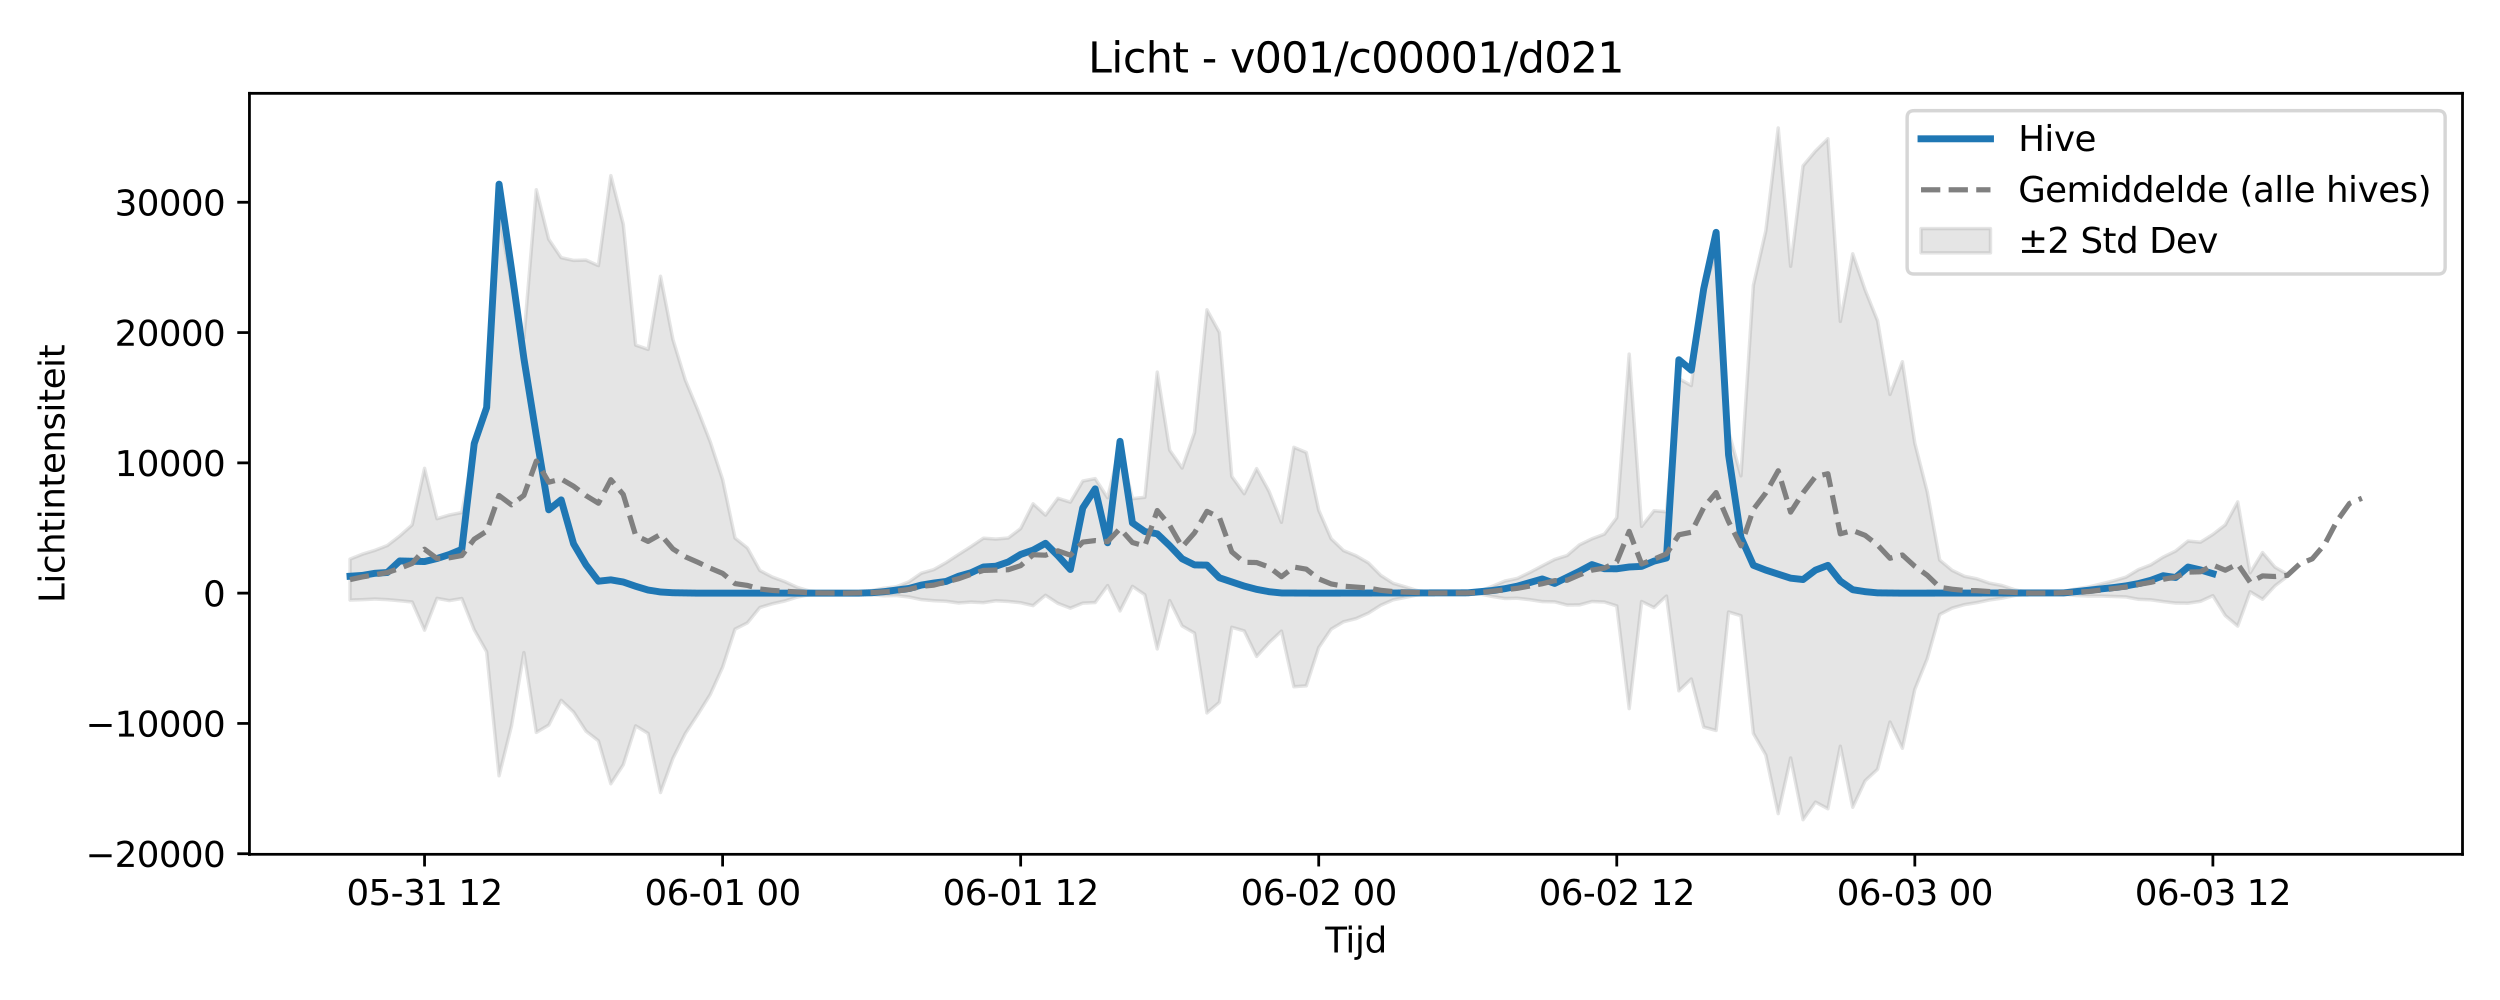 <?xml version="1.0" encoding="utf-8" standalone="no"?>
<!DOCTYPE svg PUBLIC "-//W3C//DTD SVG 1.1//EN"
  "http://www.w3.org/Graphics/SVG/1.1/DTD/svg11.dtd">
<svg xmlns:xlink="http://www.w3.org/1999/xlink" width="720pt" height="288pt" viewBox="0 0 720 288" xmlns="http://www.w3.org/2000/svg" version="1.1">
 <defs>
  <style type="text/css">*{stroke-linejoin: round; stroke-linecap: butt}</style>
 </defs>
 <g id="figure_1">
  <g id="patch_1">
   <path d="M 0 288 
L 720 288 
L 720 0 
L 0 0 
z
" style="fill: #ffffff"/>
  </g>
  <g id="axes_1">
   <g id="patch_2">
    <path d="M 71.84 246.04 
L 709.2 246.04 
L 709.2 26.88 
L 71.84 26.88 
z
" style="fill: #ffffff"/>
   </g>
   <g id="FillBetweenPolyCollection_1">
    <defs>
     <path id="ma4e24be428" d="M 100.811 -126.971 
L 100.811 -115.18 
L 104.388 -115.297 
L 107.964 -115.472 
L 111.541 -115.307 
L 115.118 -114.986 
L 118.694 -114.627 
L 122.271 -106.51 
L 125.847 -115.677 
L 129.424 -115.023 
L 133.001 -115.623 
L 136.577 -106.62 
L 140.154 -100.29 
L 143.731 -64.571 
L 147.307 -78.968 
L 150.884 -100.059 
L 154.461 -77.064 
L 158.037 -79.173 
L 161.614 -86.309 
L 165.191 -82.925 
L 168.767 -77.426 
L 172.344 -74.645 
L 175.921 -62.268 
L 179.497 -67.745 
L 183.074 -78.948 
L 186.651 -76.773 
L 190.227 -59.75 
L 193.804 -69.609 
L 197.381 -76.759 
L 200.957 -82.215 
L 204.534 -87.951 
L 208.111 -95.834 
L 211.687 -106.807 
L 215.264 -108.622 
L 218.841 -113.041 
L 222.417 -114.106 
L 225.994 -114.904 
L 229.571 -116.034 
L 233.147 -116.761 
L 236.724 -117.039 
L 240.3 -117.165 
L 243.877 -117.161 
L 247.454 -117.038 
L 251.03 -116.716 
L 254.607 -116.411 
L 258.184 -116.476 
L 261.76 -116.068 
L 265.337 -115.317 
L 268.914 -115 
L 272.49 -114.838 
L 276.067 -114.338 
L 279.644 -114.604 
L 283.22 -114.428 
L 286.797 -114.98 
L 290.374 -114.783 
L 293.95 -114.416 
L 297.527 -113.574 
L 301.104 -116.566 
L 304.68 -114.227 
L 308.257 -112.846 
L 311.834 -114.295 
L 315.41 -114.468 
L 318.987 -119.355 
L 322.564 -112.042 
L 326.14 -119.131 
L 329.717 -116.706 
L 333.294 -101.097 
L 336.87 -115.022 
L 340.447 -107.732 
L 344.023 -105.656 
L 347.6 -82.675 
L 351.177 -85.717 
L 354.753 -107.345 
L 358.33 -106.304 
L 361.907 -98.937 
L 365.483 -102.887 
L 369.06 -106.236 
L 372.637 -90.218 
L 376.213 -90.483 
L 379.79 -101.502 
L 383.367 -106.797 
L 386.943 -108.932 
L 390.52 -109.838 
L 394.097 -111.414 
L 397.673 -113.691 
L 401.25 -115.256 
L 404.827 -115.963 
L 408.403 -116.721 
L 411.98 -117.114 
L 415.557 -117.173 
L 419.133 -117.147 
L 422.71 -116.974 
L 426.287 -116.913 
L 429.863 -116.209 
L 433.44 -115.632 
L 437.017 -115.706 
L 440.593 -115.296 
L 444.17 -114.743 
L 447.746 -114.662 
L 451.323 -113.744 
L 454.9 -113.79 
L 458.476 -114.767 
L 462.053 -114.609 
L 465.63 -113.494 
L 469.206 -83.909 
L 472.783 -114.769 
L 476.36 -113.027 
L 479.936 -116.335 
L 483.513 -89.032 
L 487.09 -92.454 
L 490.666 -78.601 
L 494.243 -77.619 
L 497.82 -111.748 
L 501.396 -110.667 
L 504.973 -76.762 
L 508.55 -70.55 
L 512.126 -53.676 
L 515.703 -69.714 
L 519.28 -51.922 
L 522.856 -56.99 
L 526.433 -55.078 
L 530.01 -73.093 
L 533.586 -55.512 
L 537.163 -63.145 
L 540.74 -66.466 
L 544.316 -80.051 
L 547.893 -72.497 
L 551.469 -89.466 
L 555.046 -98.288 
L 558.623 -111.013 
L 562.199 -112.862 
L 565.776 -113.867 
L 569.353 -114.45 
L 572.929 -115.207 
L 576.506 -115.715 
L 580.083 -116.474 
L 583.659 -117.042 
L 587.236 -117.163 
L 590.813 -117.105 
L 594.389 -116.818 
L 597.966 -116.49 
L 601.543 -116.327 
L 605.119 -116.335 
L 608.696 -116.211 
L 612.273 -116.088 
L 615.849 -115.4 
L 619.426 -115.257 
L 623.003 -114.748 
L 626.579 -114.319 
L 630.156 -114.281 
L 633.733 -114.807 
L 637.309 -116.452 
L 640.886 -110.702 
L 644.463 -107.683 
L 648.039 -117.569 
L 651.616 -115.411 
L 655.193 -119.273 
L 658.769 -122.019 
L 658.769 -122.601 
L 658.769 -122.601 
L 655.193 -124.659 
L 651.616 -128.863 
L 648.039 -123.047 
L 644.463 -143.465 
L 640.886 -136.851 
L 637.309 -134.089 
L 633.733 -131.843 
L 630.156 -132.18 
L 626.579 -129.299 
L 623.003 -127.566 
L 619.426 -125.317 
L 615.849 -123.938 
L 612.273 -121.782 
L 608.696 -120.725 
L 605.119 -119.825 
L 601.543 -118.956 
L 597.966 -118.391 
L 594.389 -117.731 
L 590.813 -117.281 
L 587.236 -117.197 
L 583.659 -117.373 
L 580.083 -118.205 
L 576.506 -119.386 
L 572.929 -120.063 
L 569.353 -121.301 
L 565.776 -122.028 
L 562.199 -123.747 
L 558.623 -126.723 
L 555.046 -146.358 
L 551.469 -160.338 
L 547.893 -183.832 
L 544.316 -174.4 
L 540.74 -195.613 
L 537.163 -204.48 
L 533.586 -214.916 
L 530.01 -195.42 
L 526.433 -248.044 
L 522.856 -244.509 
L 519.28 -240.238 
L 515.703 -211.309 
L 512.126 -251.158 
L 508.55 -221.505 
L 504.973 -205.843 
L 501.396 -150.961 
L 497.82 -163.799 
L 494.243 -214.655 
L 490.666 -205.022 
L 487.09 -176.954 
L 483.513 -178.935 
L 479.936 -140.609 
L 476.36 -140.908 
L 472.783 -136.405 
L 469.206 -186.025 
L 465.63 -138.908 
L 462.053 -134.164 
L 458.476 -132.825 
L 454.9 -131.094 
L 451.323 -128.018 
L 447.746 -126.888 
L 444.17 -125.036 
L 440.593 -123.146 
L 437.017 -121.424 
L 433.44 -120.665 
L 429.863 -119.182 
L 426.287 -117.756 
L 422.71 -117.513 
L 419.133 -117.219 
L 415.557 -117.181 
L 411.98 -117.267 
L 408.403 -117.843 
L 404.827 -118.955 
L 401.25 -119.991 
L 397.673 -122.285 
L 394.097 -125.894 
L 390.52 -127.955 
L 386.943 -129.436 
L 383.367 -132.858 
L 379.79 -141.063 
L 376.213 -157.684 
L 372.637 -159.173 
L 369.06 -137.577 
L 365.483 -146.487 
L 361.907 -153.04 
L 358.33 -145.812 
L 354.753 -150.787 
L 351.177 -192.274 
L 347.6 -198.785 
L 344.023 -163.417 
L 340.447 -153.207 
L 336.87 -158.351 
L 333.294 -180.84 
L 329.717 -144.785 
L 326.14 -144.386 
L 322.564 -159.477 
L 318.987 -144.65 
L 315.41 -150.162 
L 311.834 -149.453 
L 308.257 -143.379 
L 304.68 -144.494 
L 301.104 -139.647 
L 297.527 -142.907 
L 293.95 -135.78 
L 290.374 -133.05 
L 286.797 -132.753 
L 283.22 -133.004 
L 279.644 -130.592 
L 276.067 -128.315 
L 272.49 -125.974 
L 268.914 -123.953 
L 265.337 -122.923 
L 261.76 -120.432 
L 258.184 -119.028 
L 254.607 -118.608 
L 251.03 -117.923 
L 247.454 -117.384 
L 243.877 -117.199 
L 240.3 -117.192 
L 236.724 -117.378 
L 233.147 -117.784 
L 229.571 -118.85 
L 225.994 -120.507 
L 222.417 -121.821 
L 218.841 -123.703 
L 215.264 -130.173 
L 211.687 -133.037 
L 208.111 -149.907 
L 204.534 -160.801 
L 200.957 -169.949 
L 197.381 -178.529 
L 193.804 -190.202 
L 190.227 -208.441 
L 186.651 -187.37 
L 183.074 -188.616 
L 179.497 -223.428 
L 175.921 -237.424 
L 172.344 -211.504 
L 168.767 -213.095 
L 165.191 -212.998 
L 161.614 -213.793 
L 158.037 -219.081 
L 154.461 -233.361 
L 150.884 -190.632 
L 147.307 -206.244 
L 143.731 -226.007 
L 140.154 -169.736 
L 136.577 -158.816 
L 133.001 -140.388 
L 129.424 -139.685 
L 125.847 -138.618 
L 122.271 -153.122 
L 118.694 -136.828 
L 115.118 -133.642 
L 111.541 -130.886 
L 107.964 -129.504 
L 104.388 -128.404 
L 100.811 -126.971 
z
" style="stroke: #808080; stroke-opacity: 0.2"/>
    </defs>
    <g clip-path="url(#p9cfb7f4164)">
     <use xlink:href="#ma4e24be428" x="0" y="288" style="fill: #808080; fill-opacity: 0.2; stroke: #808080; stroke-opacity: 0.2"/>
    </g>
   </g>
   <g id="matplotlib.axis_1">
    <g id="xtick_1">
     <g id="line2d_1">
      <defs>
       <path id="mfdba97b2c1" d="M 0 0 
L 0 3.5 
" style="stroke: #000000; stroke-width: 0.8"/>
      </defs>
      <g>
       <use xlink:href="#mfdba97b2c1" x="122.271" y="246.04" style="stroke: #000000; stroke-width: 0.8"/>
      </g>
     </g>
     <g id="text_1">
      <!-- 05-31 12 -->
      <g transform="translate(99.79 260.638) scale(0.1 -0.1)">
       <defs>
        <path id="DejaVuSans-30" d="M 2034 4250 
Q 1547 4250 1301 3770 
Q 1056 3291 1056 2328 
Q 1056 1369 1301 889 
Q 1547 409 2034 409 
Q 2525 409 2770 889 
Q 3016 1369 3016 2328 
Q 3016 3291 2770 3770 
Q 2525 4250 2034 4250 
z
M 2034 4750 
Q 2819 4750 3233 4129 
Q 3647 3509 3647 2328 
Q 3647 1150 3233 529 
Q 2819 -91 2034 -91 
Q 1250 -91 836 529 
Q 422 1150 422 2328 
Q 422 3509 836 4129 
Q 1250 4750 2034 4750 
z
" transform="scale(0.016)"/>
        <path id="DejaVuSans-35" d="M 691 4666 
L 3169 4666 
L 3169 4134 
L 1269 4134 
L 1269 2991 
Q 1406 3038 1543 3061 
Q 1681 3084 1819 3084 
Q 2600 3084 3056 2656 
Q 3513 2228 3513 1497 
Q 3513 744 3044 326 
Q 2575 -91 1722 -91 
Q 1428 -91 1123 -41 
Q 819 9 494 109 
L 494 744 
Q 775 591 1075 516 
Q 1375 441 1709 441 
Q 2250 441 2565 725 
Q 2881 1009 2881 1497 
Q 2881 1984 2565 2268 
Q 2250 2553 1709 2553 
Q 1456 2553 1204 2497 
Q 953 2441 691 2322 
L 691 4666 
z
" transform="scale(0.016)"/>
        <path id="DejaVuSans-2d" d="M 313 2009 
L 1997 2009 
L 1997 1497 
L 313 1497 
L 313 2009 
z
" transform="scale(0.016)"/>
        <path id="DejaVuSans-33" d="M 2597 2516 
Q 3050 2419 3304 2112 
Q 3559 1806 3559 1356 
Q 3559 666 3084 287 
Q 2609 -91 1734 -91 
Q 1441 -91 1130 -33 
Q 819 25 488 141 
L 488 750 
Q 750 597 1062 519 
Q 1375 441 1716 441 
Q 2309 441 2620 675 
Q 2931 909 2931 1356 
Q 2931 1769 2642 2001 
Q 2353 2234 1838 2234 
L 1294 2234 
L 1294 2753 
L 1863 2753 
Q 2328 2753 2575 2939 
Q 2822 3125 2822 3475 
Q 2822 3834 2567 4026 
Q 2313 4219 1838 4219 
Q 1578 4219 1281 4162 
Q 984 4106 628 3988 
L 628 4550 
Q 988 4650 1302 4700 
Q 1616 4750 1894 4750 
Q 2613 4750 3031 4423 
Q 3450 4097 3450 3541 
Q 3450 3153 3228 2886 
Q 3006 2619 2597 2516 
z
" transform="scale(0.016)"/>
        <path id="DejaVuSans-31" d="M 794 531 
L 1825 531 
L 1825 4091 
L 703 3866 
L 703 4441 
L 1819 4666 
L 2450 4666 
L 2450 531 
L 3481 531 
L 3481 0 
L 794 0 
L 794 531 
z
" transform="scale(0.016)"/>
        <path id="DejaVuSans-20" transform="scale(0.016)"/>
        <path id="DejaVuSans-32" d="M 1228 531 
L 3431 531 
L 3431 0 
L 469 0 
L 469 531 
Q 828 903 1448 1529 
Q 2069 2156 2228 2338 
Q 2531 2678 2651 2914 
Q 2772 3150 2772 3378 
Q 2772 3750 2511 3984 
Q 2250 4219 1831 4219 
Q 1534 4219 1204 4116 
Q 875 4013 500 3803 
L 500 4441 
Q 881 4594 1212 4672 
Q 1544 4750 1819 4750 
Q 2544 4750 2975 4387 
Q 3406 4025 3406 3419 
Q 3406 3131 3298 2873 
Q 3191 2616 2906 2266 
Q 2828 2175 2409 1742 
Q 1991 1309 1228 531 
z
" transform="scale(0.016)"/>
       </defs>
       <use xlink:href="#DejaVuSans-30"/>
       <use xlink:href="#DejaVuSans-35" transform="translate(63.623 0)"/>
       <use xlink:href="#DejaVuSans-2d" transform="translate(127.246 0)"/>
       <use xlink:href="#DejaVuSans-33" transform="translate(163.33 0)"/>
       <use xlink:href="#DejaVuSans-31" transform="translate(226.953 0)"/>
       <use xlink:href="#DejaVuSans-20" transform="translate(290.576 0)"/>
       <use xlink:href="#DejaVuSans-31" transform="translate(322.363 0)"/>
       <use xlink:href="#DejaVuSans-32" transform="translate(385.986 0)"/>
      </g>
     </g>
    </g>
    <g id="xtick_2">
     <g id="line2d_2">
      <g>
       <use xlink:href="#mfdba97b2c1" x="208.111" y="246.04" style="stroke: #000000; stroke-width: 0.8"/>
      </g>
     </g>
     <g id="text_2">
      <!-- 06-01 00 -->
      <g transform="translate(185.63 260.638) scale(0.1 -0.1)">
       <defs>
        <path id="DejaVuSans-36" d="M 2113 2584 
Q 1688 2584 1439 2293 
Q 1191 2003 1191 1497 
Q 1191 994 1439 701 
Q 1688 409 2113 409 
Q 2538 409 2786 701 
Q 3034 994 3034 1497 
Q 3034 2003 2786 2293 
Q 2538 2584 2113 2584 
z
M 3366 4563 
L 3366 3988 
Q 3128 4100 2886 4159 
Q 2644 4219 2406 4219 
Q 1781 4219 1451 3797 
Q 1122 3375 1075 2522 
Q 1259 2794 1537 2939 
Q 1816 3084 2150 3084 
Q 2853 3084 3261 2657 
Q 3669 2231 3669 1497 
Q 3669 778 3244 343 
Q 2819 -91 2113 -91 
Q 1303 -91 875 529 
Q 447 1150 447 2328 
Q 447 3434 972 4092 
Q 1497 4750 2381 4750 
Q 2619 4750 2861 4703 
Q 3103 4656 3366 4563 
z
" transform="scale(0.016)"/>
       </defs>
       <use xlink:href="#DejaVuSans-30"/>
       <use xlink:href="#DejaVuSans-36" transform="translate(63.623 0)"/>
       <use xlink:href="#DejaVuSans-2d" transform="translate(127.246 0)"/>
       <use xlink:href="#DejaVuSans-30" transform="translate(163.33 0)"/>
       <use xlink:href="#DejaVuSans-31" transform="translate(226.953 0)"/>
       <use xlink:href="#DejaVuSans-20" transform="translate(290.576 0)"/>
       <use xlink:href="#DejaVuSans-30" transform="translate(322.363 0)"/>
       <use xlink:href="#DejaVuSans-30" transform="translate(385.986 0)"/>
      </g>
     </g>
    </g>
    <g id="xtick_3">
     <g id="line2d_3">
      <g>
       <use xlink:href="#mfdba97b2c1" x="293.95" y="246.04" style="stroke: #000000; stroke-width: 0.8"/>
      </g>
     </g>
     <g id="text_3">
      <!-- 06-01 12 -->
      <g transform="translate(271.47 260.638) scale(0.1 -0.1)">
       <use xlink:href="#DejaVuSans-30"/>
       <use xlink:href="#DejaVuSans-36" transform="translate(63.623 0)"/>
       <use xlink:href="#DejaVuSans-2d" transform="translate(127.246 0)"/>
       <use xlink:href="#DejaVuSans-30" transform="translate(163.33 0)"/>
       <use xlink:href="#DejaVuSans-31" transform="translate(226.953 0)"/>
       <use xlink:href="#DejaVuSans-20" transform="translate(290.576 0)"/>
       <use xlink:href="#DejaVuSans-31" transform="translate(322.363 0)"/>
       <use xlink:href="#DejaVuSans-32" transform="translate(385.986 0)"/>
      </g>
     </g>
    </g>
    <g id="xtick_4">
     <g id="line2d_4">
      <g>
       <use xlink:href="#mfdba97b2c1" x="379.79" y="246.04" style="stroke: #000000; stroke-width: 0.8"/>
      </g>
     </g>
     <g id="text_4">
      <!-- 06-02 00 -->
      <g transform="translate(357.31 260.638) scale(0.1 -0.1)">
       <use xlink:href="#DejaVuSans-30"/>
       <use xlink:href="#DejaVuSans-36" transform="translate(63.623 0)"/>
       <use xlink:href="#DejaVuSans-2d" transform="translate(127.246 0)"/>
       <use xlink:href="#DejaVuSans-30" transform="translate(163.33 0)"/>
       <use xlink:href="#DejaVuSans-32" transform="translate(226.953 0)"/>
       <use xlink:href="#DejaVuSans-20" transform="translate(290.576 0)"/>
       <use xlink:href="#DejaVuSans-30" transform="translate(322.363 0)"/>
       <use xlink:href="#DejaVuSans-30" transform="translate(385.986 0)"/>
      </g>
     </g>
    </g>
    <g id="xtick_5">
     <g id="line2d_5">
      <g>
       <use xlink:href="#mfdba97b2c1" x="465.63" y="246.04" style="stroke: #000000; stroke-width: 0.8"/>
      </g>
     </g>
     <g id="text_5">
      <!-- 06-02 12 -->
      <g transform="translate(443.149 260.638) scale(0.1 -0.1)">
       <use xlink:href="#DejaVuSans-30"/>
       <use xlink:href="#DejaVuSans-36" transform="translate(63.623 0)"/>
       <use xlink:href="#DejaVuSans-2d" transform="translate(127.246 0)"/>
       <use xlink:href="#DejaVuSans-30" transform="translate(163.33 0)"/>
       <use xlink:href="#DejaVuSans-32" transform="translate(226.953 0)"/>
       <use xlink:href="#DejaVuSans-20" transform="translate(290.576 0)"/>
       <use xlink:href="#DejaVuSans-31" transform="translate(322.363 0)"/>
       <use xlink:href="#DejaVuSans-32" transform="translate(385.986 0)"/>
      </g>
     </g>
    </g>
    <g id="xtick_6">
     <g id="line2d_6">
      <g>
       <use xlink:href="#mfdba97b2c1" x="551.469" y="246.04" style="stroke: #000000; stroke-width: 0.8"/>
      </g>
     </g>
     <g id="text_6">
      <!-- 06-03 00 -->
      <g transform="translate(528.989 260.638) scale(0.1 -0.1)">
       <use xlink:href="#DejaVuSans-30"/>
       <use xlink:href="#DejaVuSans-36" transform="translate(63.623 0)"/>
       <use xlink:href="#DejaVuSans-2d" transform="translate(127.246 0)"/>
       <use xlink:href="#DejaVuSans-30" transform="translate(163.33 0)"/>
       <use xlink:href="#DejaVuSans-33" transform="translate(226.953 0)"/>
       <use xlink:href="#DejaVuSans-20" transform="translate(290.576 0)"/>
       <use xlink:href="#DejaVuSans-30" transform="translate(322.363 0)"/>
       <use xlink:href="#DejaVuSans-30" transform="translate(385.986 0)"/>
      </g>
     </g>
    </g>
    <g id="xtick_7">
     <g id="line2d_7">
      <g>
       <use xlink:href="#mfdba97b2c1" x="637.309" y="246.04" style="stroke: #000000; stroke-width: 0.8"/>
      </g>
     </g>
     <g id="text_7">
      <!-- 06-03 12 -->
      <g transform="translate(614.829 260.638) scale(0.1 -0.1)">
       <use xlink:href="#DejaVuSans-30"/>
       <use xlink:href="#DejaVuSans-36" transform="translate(63.623 0)"/>
       <use xlink:href="#DejaVuSans-2d" transform="translate(127.246 0)"/>
       <use xlink:href="#DejaVuSans-30" transform="translate(163.33 0)"/>
       <use xlink:href="#DejaVuSans-33" transform="translate(226.953 0)"/>
       <use xlink:href="#DejaVuSans-20" transform="translate(290.576 0)"/>
       <use xlink:href="#DejaVuSans-31" transform="translate(322.363 0)"/>
       <use xlink:href="#DejaVuSans-32" transform="translate(385.986 0)"/>
      </g>
     </g>
    </g>
    <g id="text_8">
     <!-- Tijd -->
     <g transform="translate(381.67 274.317) scale(0.1 -0.1)">
      <defs>
       <path id="DejaVuSans-54" d="M -19 4666 
L 3928 4666 
L 3928 4134 
L 2272 4134 
L 2272 0 
L 1638 0 
L 1638 4134 
L -19 4134 
L -19 4666 
z
" transform="scale(0.016)"/>
       <path id="DejaVuSans-69" d="M 603 3500 
L 1178 3500 
L 1178 0 
L 603 0 
L 603 3500 
z
M 603 4863 
L 1178 4863 
L 1178 4134 
L 603 4134 
L 603 4863 
z
" transform="scale(0.016)"/>
       <path id="DejaVuSans-6a" d="M 603 3500 
L 1178 3500 
L 1178 -63 
Q 1178 -731 923 -1031 
Q 669 -1331 103 -1331 
L -116 -1331 
L -116 -844 
L 38 -844 
Q 366 -844 484 -692 
Q 603 -541 603 -63 
L 603 3500 
z
M 603 4863 
L 1178 4863 
L 1178 4134 
L 603 4134 
L 603 4863 
z
" transform="scale(0.016)"/>
       <path id="DejaVuSans-64" d="M 2906 2969 
L 2906 4863 
L 3481 4863 
L 3481 0 
L 2906 0 
L 2906 525 
Q 2725 213 2448 61 
Q 2172 -91 1784 -91 
Q 1150 -91 751 415 
Q 353 922 353 1747 
Q 353 2572 751 3078 
Q 1150 3584 1784 3584 
Q 2172 3584 2448 3432 
Q 2725 3281 2906 2969 
z
M 947 1747 
Q 947 1113 1208 752 
Q 1469 391 1925 391 
Q 2381 391 2643 752 
Q 2906 1113 2906 1747 
Q 2906 2381 2643 2742 
Q 2381 3103 1925 3103 
Q 1469 3103 1208 2742 
Q 947 2381 947 1747 
z
" transform="scale(0.016)"/>
      </defs>
      <use xlink:href="#DejaVuSans-54"/>
      <use xlink:href="#DejaVuSans-69" transform="translate(57.959 0)"/>
      <use xlink:href="#DejaVuSans-6a" transform="translate(85.742 0)"/>
      <use xlink:href="#DejaVuSans-64" transform="translate(113.525 0)"/>
     </g>
    </g>
   </g>
   <g id="matplotlib.axis_2">
    <g id="ytick_1">
     <g id="line2d_8">
      <defs>
       <path id="m527a39bfb0" d="M 0 0 
L -3.5 0 
" style="stroke: #000000; stroke-width: 0.8"/>
      </defs>
      <g>
       <use xlink:href="#m527a39bfb0" x="71.84" y="245.87" style="stroke: #000000; stroke-width: 0.8"/>
      </g>
     </g>
     <g id="text_9">
      <!-- −20000 -->
      <g transform="translate(24.648 249.669) scale(0.1 -0.1)">
       <defs>
        <path id="DejaVuSans-2212" d="M 678 2272 
L 4684 2272 
L 4684 1741 
L 678 1741 
L 678 2272 
z
" transform="scale(0.016)"/>
       </defs>
       <use xlink:href="#DejaVuSans-2212"/>
       <use xlink:href="#DejaVuSans-32" transform="translate(83.789 0)"/>
       <use xlink:href="#DejaVuSans-30" transform="translate(147.412 0)"/>
       <use xlink:href="#DejaVuSans-30" transform="translate(211.035 0)"/>
       <use xlink:href="#DejaVuSans-30" transform="translate(274.658 0)"/>
       <use xlink:href="#DejaVuSans-30" transform="translate(338.281 0)"/>
      </g>
     </g>
    </g>
    <g id="ytick_2">
     <g id="line2d_9">
      <g>
       <use xlink:href="#m527a39bfb0" x="71.84" y="208.347" style="stroke: #000000; stroke-width: 0.8"/>
      </g>
     </g>
     <g id="text_10">
      <!-- −10000 -->
      <g transform="translate(24.648 212.146) scale(0.1 -0.1)">
       <use xlink:href="#DejaVuSans-2212"/>
       <use xlink:href="#DejaVuSans-31" transform="translate(83.789 0)"/>
       <use xlink:href="#DejaVuSans-30" transform="translate(147.412 0)"/>
       <use xlink:href="#DejaVuSans-30" transform="translate(211.035 0)"/>
       <use xlink:href="#DejaVuSans-30" transform="translate(274.658 0)"/>
       <use xlink:href="#DejaVuSans-30" transform="translate(338.281 0)"/>
      </g>
     </g>
    </g>
    <g id="ytick_3">
     <g id="line2d_10">
      <g>
       <use xlink:href="#m527a39bfb0" x="71.84" y="170.824" style="stroke: #000000; stroke-width: 0.8"/>
      </g>
     </g>
     <g id="text_11">
      <!-- 0 -->
      <g transform="translate(58.477 174.623) scale(0.1 -0.1)">
       <use xlink:href="#DejaVuSans-30"/>
      </g>
     </g>
    </g>
    <g id="ytick_4">
     <g id="line2d_11">
      <g>
       <use xlink:href="#m527a39bfb0" x="71.84" y="133.301" style="stroke: #000000; stroke-width: 0.8"/>
      </g>
     </g>
     <g id="text_12">
      <!-- 10000 -->
      <g transform="translate(33.028 137.1) scale(0.1 -0.1)">
       <use xlink:href="#DejaVuSans-31"/>
       <use xlink:href="#DejaVuSans-30" transform="translate(63.623 0)"/>
       <use xlink:href="#DejaVuSans-30" transform="translate(127.246 0)"/>
       <use xlink:href="#DejaVuSans-30" transform="translate(190.869 0)"/>
       <use xlink:href="#DejaVuSans-30" transform="translate(254.492 0)"/>
      </g>
     </g>
    </g>
    <g id="ytick_5">
     <g id="line2d_12">
      <g>
       <use xlink:href="#m527a39bfb0" x="71.84" y="95.778" style="stroke: #000000; stroke-width: 0.8"/>
      </g>
     </g>
     <g id="text_13">
      <!-- 20000 -->
      <g transform="translate(33.028 99.577) scale(0.1 -0.1)">
       <use xlink:href="#DejaVuSans-32"/>
       <use xlink:href="#DejaVuSans-30" transform="translate(63.623 0)"/>
       <use xlink:href="#DejaVuSans-30" transform="translate(127.246 0)"/>
       <use xlink:href="#DejaVuSans-30" transform="translate(190.869 0)"/>
       <use xlink:href="#DejaVuSans-30" transform="translate(254.492 0)"/>
      </g>
     </g>
    </g>
    <g id="ytick_6">
     <g id="line2d_13">
      <g>
       <use xlink:href="#m527a39bfb0" x="71.84" y="58.254" style="stroke: #000000; stroke-width: 0.8"/>
      </g>
     </g>
     <g id="text_14">
      <!-- 30000 -->
      <g transform="translate(33.028 62.054) scale(0.1 -0.1)">
       <use xlink:href="#DejaVuSans-33"/>
       <use xlink:href="#DejaVuSans-30" transform="translate(63.623 0)"/>
       <use xlink:href="#DejaVuSans-30" transform="translate(127.246 0)"/>
       <use xlink:href="#DejaVuSans-30" transform="translate(190.869 0)"/>
       <use xlink:href="#DejaVuSans-30" transform="translate(254.492 0)"/>
      </g>
     </g>
    </g>
    <g id="text_15">
     <!-- Lichtintensiteit -->
     <g transform="translate(18.568 173.656) rotate(-90) scale(0.1 -0.1)">
      <defs>
       <path id="DejaVuSans-4c" d="M 628 4666 
L 1259 4666 
L 1259 531 
L 3531 531 
L 3531 0 
L 628 0 
L 628 4666 
z
" transform="scale(0.016)"/>
       <path id="DejaVuSans-63" d="M 3122 3366 
L 3122 2828 
Q 2878 2963 2633 3030 
Q 2388 3097 2138 3097 
Q 1578 3097 1268 2742 
Q 959 2388 959 1747 
Q 959 1106 1268 751 
Q 1578 397 2138 397 
Q 2388 397 2633 464 
Q 2878 531 3122 666 
L 3122 134 
Q 2881 22 2623 -34 
Q 2366 -91 2075 -91 
Q 1284 -91 818 406 
Q 353 903 353 1747 
Q 353 2603 823 3093 
Q 1294 3584 2113 3584 
Q 2378 3584 2631 3529 
Q 2884 3475 3122 3366 
z
" transform="scale(0.016)"/>
       <path id="DejaVuSans-68" d="M 3513 2113 
L 3513 0 
L 2938 0 
L 2938 2094 
Q 2938 2591 2744 2837 
Q 2550 3084 2163 3084 
Q 1697 3084 1428 2787 
Q 1159 2491 1159 1978 
L 1159 0 
L 581 0 
L 581 4863 
L 1159 4863 
L 1159 2956 
Q 1366 3272 1645 3428 
Q 1925 3584 2291 3584 
Q 2894 3584 3203 3211 
Q 3513 2838 3513 2113 
z
" transform="scale(0.016)"/>
       <path id="DejaVuSans-74" d="M 1172 4494 
L 1172 3500 
L 2356 3500 
L 2356 3053 
L 1172 3053 
L 1172 1153 
Q 1172 725 1289 603 
Q 1406 481 1766 481 
L 2356 481 
L 2356 0 
L 1766 0 
Q 1100 0 847 248 
Q 594 497 594 1153 
L 594 3053 
L 172 3053 
L 172 3500 
L 594 3500 
L 594 4494 
L 1172 4494 
z
" transform="scale(0.016)"/>
       <path id="DejaVuSans-6e" d="M 3513 2113 
L 3513 0 
L 2938 0 
L 2938 2094 
Q 2938 2591 2744 2837 
Q 2550 3084 2163 3084 
Q 1697 3084 1428 2787 
Q 1159 2491 1159 1978 
L 1159 0 
L 581 0 
L 581 3500 
L 1159 3500 
L 1159 2956 
Q 1366 3272 1645 3428 
Q 1925 3584 2291 3584 
Q 2894 3584 3203 3211 
Q 3513 2838 3513 2113 
z
" transform="scale(0.016)"/>
       <path id="DejaVuSans-65" d="M 3597 1894 
L 3597 1613 
L 953 1613 
Q 991 1019 1311 708 
Q 1631 397 2203 397 
Q 2534 397 2845 478 
Q 3156 559 3463 722 
L 3463 178 
Q 3153 47 2828 -22 
Q 2503 -91 2169 -91 
Q 1331 -91 842 396 
Q 353 884 353 1716 
Q 353 2575 817 3079 
Q 1281 3584 2069 3584 
Q 2775 3584 3186 3129 
Q 3597 2675 3597 1894 
z
M 3022 2063 
Q 3016 2534 2758 2815 
Q 2500 3097 2075 3097 
Q 1594 3097 1305 2825 
Q 1016 2553 972 2059 
L 3022 2063 
z
" transform="scale(0.016)"/>
       <path id="DejaVuSans-73" d="M 2834 3397 
L 2834 2853 
Q 2591 2978 2328 3040 
Q 2066 3103 1784 3103 
Q 1356 3103 1142 2972 
Q 928 2841 928 2578 
Q 928 2378 1081 2264 
Q 1234 2150 1697 2047 
L 1894 2003 
Q 2506 1872 2764 1633 
Q 3022 1394 3022 966 
Q 3022 478 2636 193 
Q 2250 -91 1575 -91 
Q 1294 -91 989 -36 
Q 684 19 347 128 
L 347 722 
Q 666 556 975 473 
Q 1284 391 1588 391 
Q 1994 391 2212 530 
Q 2431 669 2431 922 
Q 2431 1156 2273 1281 
Q 2116 1406 1581 1522 
L 1381 1569 
Q 847 1681 609 1914 
Q 372 2147 372 2553 
Q 372 3047 722 3315 
Q 1072 3584 1716 3584 
Q 2034 3584 2315 3537 
Q 2597 3491 2834 3397 
z
" transform="scale(0.016)"/>
      </defs>
      <use xlink:href="#DejaVuSans-4c"/>
      <use xlink:href="#DejaVuSans-69" transform="translate(55.713 0)"/>
      <use xlink:href="#DejaVuSans-63" transform="translate(83.496 0)"/>
      <use xlink:href="#DejaVuSans-68" transform="translate(138.477 0)"/>
      <use xlink:href="#DejaVuSans-74" transform="translate(201.855 0)"/>
      <use xlink:href="#DejaVuSans-69" transform="translate(241.064 0)"/>
      <use xlink:href="#DejaVuSans-6e" transform="translate(268.848 0)"/>
      <use xlink:href="#DejaVuSans-74" transform="translate(332.227 0)"/>
      <use xlink:href="#DejaVuSans-65" transform="translate(371.436 0)"/>
      <use xlink:href="#DejaVuSans-6e" transform="translate(432.959 0)"/>
      <use xlink:href="#DejaVuSans-73" transform="translate(496.338 0)"/>
      <use xlink:href="#DejaVuSans-69" transform="translate(548.438 0)"/>
      <use xlink:href="#DejaVuSans-74" transform="translate(576.221 0)"/>
      <use xlink:href="#DejaVuSans-65" transform="translate(615.43 0)"/>
      <use xlink:href="#DejaVuSans-69" transform="translate(676.953 0)"/>
      <use xlink:href="#DejaVuSans-74" transform="translate(704.736 0)"/>
     </g>
    </g>
   </g>
   <g id="line2d_14">
    <path d="M 100.811 165.955 
L 104.388 165.717 
L 107.964 165.109 
L 111.541 164.877 
L 115.118 161.552 
L 122.271 161.725 
L 125.847 160.852 
L 129.424 159.699 
L 133.001 158.216 
L 136.577 127.73 
L 140.154 117.37 
L 143.731 53.047 
L 147.307 77.493 
L 150.884 103.258 
L 154.461 125.491 
L 158.037 146.82 
L 161.614 143.97 
L 165.191 156.626 
L 168.767 162.688 
L 172.344 167.383 
L 175.921 167 
L 179.497 167.619 
L 183.074 168.851 
L 186.651 169.933 
L 190.227 170.491 
L 193.804 170.707 
L 200.957 170.824 
L 247.454 170.815 
L 251.03 170.705 
L 254.607 170.403 
L 261.76 169.479 
L 265.337 168.507 
L 268.914 167.921 
L 272.49 167.457 
L 276.067 165.963 
L 279.644 164.951 
L 283.22 163.296 
L 286.797 163.077 
L 290.374 161.843 
L 293.95 159.675 
L 297.527 158.431 
L 301.104 156.473 
L 304.68 160.041 
L 308.257 164.006 
L 311.834 146.288 
L 315.41 140.795 
L 318.987 156.314 
L 322.564 127.106 
L 326.14 150.596 
L 329.717 153.091 
L 333.294 153.75 
L 336.87 157.151 
L 340.447 160.927 
L 344.023 162.694 
L 347.6 162.752 
L 351.177 166.398 
L 358.33 168.79 
L 361.907 169.737 
L 365.483 170.411 
L 369.06 170.775 
L 379.79 170.824 
L 422.71 170.733 
L 429.863 170.061 
L 433.44 169.535 
L 437.017 168.813 
L 444.17 166.744 
L 447.746 168.024 
L 454.9 164.525 
L 458.476 162.607 
L 462.053 163.795 
L 465.63 163.807 
L 469.206 163.293 
L 472.783 163.118 
L 476.36 161.602 
L 479.936 160.705 
L 483.513 103.617 
L 487.09 106.605 
L 490.666 83.186 
L 494.243 66.919 
L 497.82 130.964 
L 501.396 154.799 
L 504.973 162.806 
L 508.55 164.193 
L 515.703 166.513 
L 519.28 166.91 
L 522.856 164.196 
L 526.433 162.827 
L 530.01 167.357 
L 533.586 169.84 
L 537.163 170.404 
L 540.74 170.743 
L 547.893 170.824 
L 594.389 170.758 
L 608.696 169.218 
L 612.273 168.741 
L 615.849 168.078 
L 619.426 167.135 
L 623.003 165.808 
L 626.579 166.317 
L 630.156 163.309 
L 633.733 164.14 
L 637.309 165.214 
L 637.309 165.214 
" clip-path="url(#p9cfb7f4164)" style="fill: none; stroke: #1f77b4; stroke-width: 2; stroke-linecap: square"/>
   </g>
   <g id="line2d_15">
    <path d="M 100.811 166.925 
L 104.388 166.149 
L 111.541 164.904 
L 115.118 163.686 
L 118.694 162.273 
L 122.271 158.184 
L 125.847 160.853 
L 129.424 160.646 
L 133.001 159.995 
L 136.577 155.282 
L 140.154 152.987 
L 143.731 142.711 
L 147.307 145.394 
L 150.884 142.654 
L 154.461 132.788 
L 158.037 138.873 
L 161.614 137.949 
L 165.191 140.038 
L 168.767 142.739 
L 172.344 144.926 
L 175.921 138.154 
L 179.497 142.414 
L 183.074 154.218 
L 186.651 155.929 
L 190.227 153.905 
L 193.804 158.095 
L 197.381 160.356 
L 200.957 161.918 
L 204.534 163.624 
L 208.111 165.129 
L 211.687 168.078 
L 215.264 168.603 
L 218.841 169.628 
L 222.417 170.036 
L 233.147 170.727 
L 243.877 170.82 
L 251.03 170.68 
L 258.184 170.248 
L 261.76 169.75 
L 265.337 168.88 
L 268.914 168.523 
L 276.067 166.673 
L 279.644 165.402 
L 283.22 164.284 
L 290.374 164.083 
L 293.95 162.902 
L 297.527 159.76 
L 301.104 159.894 
L 304.68 158.639 
L 308.257 159.887 
L 311.834 156.126 
L 315.41 155.685 
L 318.987 155.998 
L 322.564 152.24 
L 326.14 156.242 
L 329.717 157.254 
L 333.294 147.031 
L 336.87 151.313 
L 340.447 157.53 
L 344.023 153.463 
L 347.6 147.27 
L 351.177 149.005 
L 354.753 158.934 
L 358.33 161.942 
L 361.907 162.011 
L 365.483 163.313 
L 369.06 166.093 
L 372.637 163.304 
L 376.213 163.916 
L 379.79 166.717 
L 383.367 168.172 
L 386.943 168.816 
L 394.097 169.346 
L 397.673 170.012 
L 401.25 170.377 
L 411.98 170.809 
L 422.71 170.756 
L 426.287 170.666 
L 433.44 169.852 
L 437.017 169.435 
L 444.17 168.111 
L 447.746 167.225 
L 451.323 167.119 
L 454.9 165.558 
L 458.476 164.204 
L 462.053 163.613 
L 465.63 161.799 
L 469.206 153.033 
L 472.783 162.413 
L 476.36 161.032 
L 479.936 159.528 
L 483.513 154.016 
L 487.09 153.296 
L 490.666 146.188 
L 494.243 141.863 
L 497.82 150.226 
L 501.396 157.186 
L 504.973 146.697 
L 508.55 141.972 
L 512.126 135.583 
L 515.703 147.489 
L 519.28 141.92 
L 522.856 137.25 
L 526.433 136.439 
L 530.01 153.744 
L 533.586 152.786 
L 537.163 154.187 
L 540.74 156.961 
L 544.316 160.775 
L 547.893 159.836 
L 551.469 163.098 
L 555.046 165.677 
L 558.623 169.132 
L 562.199 169.696 
L 565.776 170.052 
L 569.353 170.125 
L 572.929 170.365 
L 576.506 170.449 
L 583.659 170.793 
L 590.813 170.807 
L 597.966 170.56 
L 601.543 170.359 
L 612.273 169.065 
L 615.849 168.331 
L 619.426 167.713 
L 623.003 166.843 
L 626.579 166.191 
L 630.156 164.769 
L 633.733 164.675 
L 637.309 162.73 
L 640.886 164.224 
L 644.463 162.426 
L 648.039 167.692 
L 651.616 165.863 
L 655.193 166.034 
L 658.769 165.69 
L 662.346 162.389 
L 665.922 160.952 
L 669.499 156.785 
L 673.076 149.997 
L 676.652 145.001 
L 680.229 143.494 
L 680.229 143.494 
" clip-path="url(#p9cfb7f4164)" style="fill: none; stroke-dasharray: 5.55,2.4; stroke-dashoffset: 0; stroke: #808080; stroke-width: 1.5"/>
   </g>
   <g id="patch_3">
    <path d="M 71.84 246.04 
L 71.84 26.88 
" style="fill: none; stroke: #000000; stroke-width: 0.8; stroke-linejoin: miter; stroke-linecap: square"/>
   </g>
   <g id="patch_4">
    <path d="M 709.2 246.04 
L 709.2 26.88 
" style="fill: none; stroke: #000000; stroke-width: 0.8; stroke-linejoin: miter; stroke-linecap: square"/>
   </g>
   <g id="patch_5">
    <path d="M 71.84 246.04 
L 709.2 246.04 
" style="fill: none; stroke: #000000; stroke-width: 0.8; stroke-linejoin: miter; stroke-linecap: square"/>
   </g>
   <g id="patch_6">
    <path d="M 71.84 26.88 
L 709.2 26.88 
" style="fill: none; stroke: #000000; stroke-width: 0.8; stroke-linejoin: miter; stroke-linecap: square"/>
   </g>
   <g id="text_16">
    <!-- Licht - v001/c00001/d021 -->
    <g transform="translate(313.383 20.88) scale(0.12 -0.12)">
     <defs>
      <path id="DejaVuSans-76" d="M 191 3500 
L 800 3500 
L 1894 563 
L 2988 3500 
L 3597 3500 
L 2284 0 
L 1503 0 
L 191 3500 
z
" transform="scale(0.016)"/>
      <path id="DejaVuSans-2f" d="M 1625 4666 
L 2156 4666 
L 531 -594 
L 0 -594 
L 1625 4666 
z
" transform="scale(0.016)"/>
     </defs>
     <use xlink:href="#DejaVuSans-4c"/>
     <use xlink:href="#DejaVuSans-69" transform="translate(55.713 0)"/>
     <use xlink:href="#DejaVuSans-63" transform="translate(83.496 0)"/>
     <use xlink:href="#DejaVuSans-68" transform="translate(138.477 0)"/>
     <use xlink:href="#DejaVuSans-74" transform="translate(201.855 0)"/>
     <use xlink:href="#DejaVuSans-20" transform="translate(241.064 0)"/>
     <use xlink:href="#DejaVuSans-2d" transform="translate(272.852 0)"/>
     <use xlink:href="#DejaVuSans-20" transform="translate(308.936 0)"/>
     <use xlink:href="#DejaVuSans-76" transform="translate(340.723 0)"/>
     <use xlink:href="#DejaVuSans-30" transform="translate(399.902 0)"/>
     <use xlink:href="#DejaVuSans-30" transform="translate(463.525 0)"/>
     <use xlink:href="#DejaVuSans-31" transform="translate(527.148 0)"/>
     <use xlink:href="#DejaVuSans-2f" transform="translate(590.771 0)"/>
     <use xlink:href="#DejaVuSans-63" transform="translate(624.463 0)"/>
     <use xlink:href="#DejaVuSans-30" transform="translate(679.443 0)"/>
     <use xlink:href="#DejaVuSans-30" transform="translate(743.066 0)"/>
     <use xlink:href="#DejaVuSans-30" transform="translate(806.689 0)"/>
     <use xlink:href="#DejaVuSans-30" transform="translate(870.312 0)"/>
     <use xlink:href="#DejaVuSans-31" transform="translate(933.936 0)"/>
     <use xlink:href="#DejaVuSans-2f" transform="translate(997.559 0)"/>
     <use xlink:href="#DejaVuSans-64" transform="translate(1031.25 0)"/>
     <use xlink:href="#DejaVuSans-30" transform="translate(1094.727 0)"/>
     <use xlink:href="#DejaVuSans-32" transform="translate(1158.35 0)"/>
     <use xlink:href="#DejaVuSans-31" transform="translate(1221.973 0)"/>
    </g>
   </g>
   <g id="legend_1">
    <g id="patch_7">
     <path d="M 551.256 78.914 
L 702.2 78.914 
Q 704.2 78.914 704.2 76.914 
L 704.2 33.88 
Q 704.2 31.88 702.2 31.88 
L 551.256 31.88 
Q 549.256 31.88 549.256 33.88 
L 549.256 76.914 
Q 549.256 78.914 551.256 78.914 
z
" style="fill: #ffffff; opacity: 0.8; stroke: #cccccc; stroke-linejoin: miter"/>
    </g>
    <g id="line2d_16">
     <path d="M 553.256 39.978 
L 563.256 39.978 
L 573.256 39.978 
" style="fill: none; stroke: #1f77b4; stroke-width: 2; stroke-linecap: square"/>
    </g>
    <g id="text_17">
     <!-- Hive -->
     <g transform="translate(581.256 43.478) scale(0.1 -0.1)">
      <defs>
       <path id="DejaVuSans-48" d="M 628 4666 
L 1259 4666 
L 1259 2753 
L 3553 2753 
L 3553 4666 
L 4184 4666 
L 4184 0 
L 3553 0 
L 3553 2222 
L 1259 2222 
L 1259 0 
L 628 0 
L 628 4666 
z
" transform="scale(0.016)"/>
      </defs>
      <use xlink:href="#DejaVuSans-48"/>
      <use xlink:href="#DejaVuSans-69" transform="translate(75.195 0)"/>
      <use xlink:href="#DejaVuSans-76" transform="translate(102.979 0)"/>
      <use xlink:href="#DejaVuSans-65" transform="translate(162.158 0)"/>
     </g>
    </g>
    <g id="line2d_17">
     <path d="M 553.256 54.657 
L 563.256 54.657 
L 573.256 54.657 
" style="fill: none; stroke-dasharray: 5.55,2.4; stroke-dashoffset: 0; stroke: #808080; stroke-width: 1.5"/>
    </g>
    <g id="text_18">
     <!-- Gemiddelde (alle hives) -->
     <g transform="translate(581.256 58.157) scale(0.1 -0.1)">
      <defs>
       <path id="DejaVuSans-47" d="M 3809 666 
L 3809 1919 
L 2778 1919 
L 2778 2438 
L 4434 2438 
L 4434 434 
Q 4069 175 3628 42 
Q 3188 -91 2688 -91 
Q 1594 -91 976 548 
Q 359 1188 359 2328 
Q 359 3472 976 4111 
Q 1594 4750 2688 4750 
Q 3144 4750 3555 4637 
Q 3966 4525 4313 4306 
L 4313 3634 
Q 3963 3931 3569 4081 
Q 3175 4231 2741 4231 
Q 1884 4231 1454 3753 
Q 1025 3275 1025 2328 
Q 1025 1384 1454 906 
Q 1884 428 2741 428 
Q 3075 428 3337 486 
Q 3600 544 3809 666 
z
" transform="scale(0.016)"/>
       <path id="DejaVuSans-6d" d="M 3328 2828 
Q 3544 3216 3844 3400 
Q 4144 3584 4550 3584 
Q 5097 3584 5394 3201 
Q 5691 2819 5691 2113 
L 5691 0 
L 5113 0 
L 5113 2094 
Q 5113 2597 4934 2840 
Q 4756 3084 4391 3084 
Q 3944 3084 3684 2787 
Q 3425 2491 3425 1978 
L 3425 0 
L 2847 0 
L 2847 2094 
Q 2847 2600 2669 2842 
Q 2491 3084 2119 3084 
Q 1678 3084 1418 2786 
Q 1159 2488 1159 1978 
L 1159 0 
L 581 0 
L 581 3500 
L 1159 3500 
L 1159 2956 
Q 1356 3278 1631 3431 
Q 1906 3584 2284 3584 
Q 2666 3584 2933 3390 
Q 3200 3197 3328 2828 
z
" transform="scale(0.016)"/>
       <path id="DejaVuSans-6c" d="M 603 4863 
L 1178 4863 
L 1178 0 
L 603 0 
L 603 4863 
z
" transform="scale(0.016)"/>
       <path id="DejaVuSans-28" d="M 1984 4856 
Q 1566 4138 1362 3434 
Q 1159 2731 1159 2009 
Q 1159 1288 1364 580 
Q 1569 -128 1984 -844 
L 1484 -844 
Q 1016 -109 783 600 
Q 550 1309 550 2009 
Q 550 2706 781 3412 
Q 1013 4119 1484 4856 
L 1984 4856 
z
" transform="scale(0.016)"/>
       <path id="DejaVuSans-61" d="M 2194 1759 
Q 1497 1759 1228 1600 
Q 959 1441 959 1056 
Q 959 750 1161 570 
Q 1363 391 1709 391 
Q 2188 391 2477 730 
Q 2766 1069 2766 1631 
L 2766 1759 
L 2194 1759 
z
M 3341 1997 
L 3341 0 
L 2766 0 
L 2766 531 
Q 2569 213 2275 61 
Q 1981 -91 1556 -91 
Q 1019 -91 701 211 
Q 384 513 384 1019 
Q 384 1609 779 1909 
Q 1175 2209 1959 2209 
L 2766 2209 
L 2766 2266 
Q 2766 2663 2505 2880 
Q 2244 3097 1772 3097 
Q 1472 3097 1187 3025 
Q 903 2953 641 2809 
L 641 3341 
Q 956 3463 1253 3523 
Q 1550 3584 1831 3584 
Q 2591 3584 2966 3190 
Q 3341 2797 3341 1997 
z
" transform="scale(0.016)"/>
       <path id="DejaVuSans-29" d="M 513 4856 
L 1013 4856 
Q 1481 4119 1714 3412 
Q 1947 2706 1947 2009 
Q 1947 1309 1714 600 
Q 1481 -109 1013 -844 
L 513 -844 
Q 928 -128 1133 580 
Q 1338 1288 1338 2009 
Q 1338 2731 1133 3434 
Q 928 4138 513 4856 
z
" transform="scale(0.016)"/>
      </defs>
      <use xlink:href="#DejaVuSans-47"/>
      <use xlink:href="#DejaVuSans-65" transform="translate(77.49 0)"/>
      <use xlink:href="#DejaVuSans-6d" transform="translate(139.014 0)"/>
      <use xlink:href="#DejaVuSans-69" transform="translate(236.426 0)"/>
      <use xlink:href="#DejaVuSans-64" transform="translate(264.209 0)"/>
      <use xlink:href="#DejaVuSans-64" transform="translate(327.686 0)"/>
      <use xlink:href="#DejaVuSans-65" transform="translate(391.162 0)"/>
      <use xlink:href="#DejaVuSans-6c" transform="translate(452.686 0)"/>
      <use xlink:href="#DejaVuSans-64" transform="translate(480.469 0)"/>
      <use xlink:href="#DejaVuSans-65" transform="translate(543.945 0)"/>
      <use xlink:href="#DejaVuSans-20" transform="translate(605.469 0)"/>
      <use xlink:href="#DejaVuSans-28" transform="translate(637.256 0)"/>
      <use xlink:href="#DejaVuSans-61" transform="translate(676.27 0)"/>
      <use xlink:href="#DejaVuSans-6c" transform="translate(737.549 0)"/>
      <use xlink:href="#DejaVuSans-6c" transform="translate(765.332 0)"/>
      <use xlink:href="#DejaVuSans-65" transform="translate(793.115 0)"/>
      <use xlink:href="#DejaVuSans-20" transform="translate(854.639 0)"/>
      <use xlink:href="#DejaVuSans-68" transform="translate(886.426 0)"/>
      <use xlink:href="#DejaVuSans-69" transform="translate(949.805 0)"/>
      <use xlink:href="#DejaVuSans-76" transform="translate(977.588 0)"/>
      <use xlink:href="#DejaVuSans-65" transform="translate(1036.768 0)"/>
      <use xlink:href="#DejaVuSans-73" transform="translate(1098.291 0)"/>
      <use xlink:href="#DejaVuSans-29" transform="translate(1150.391 0)"/>
     </g>
    </g>
    <g id="patch_8">
     <path d="M 553.256 72.835 
L 573.256 72.835 
L 573.256 65.835 
L 553.256 65.835 
z
" style="fill: #808080; fill-opacity: 0.2; stroke: #808080; stroke-opacity: 0.2; stroke-linejoin: miter"/>
    </g>
    <g id="text_19">
     <!-- ±2 Std Dev -->
     <g transform="translate(581.256 72.835) scale(0.1 -0.1)">
      <defs>
       <path id="DejaVuSans-b1" d="M 2944 4013 
L 2944 2803 
L 4684 2803 
L 4684 2272 
L 2944 2272 
L 2944 1063 
L 2419 1063 
L 2419 2272 
L 678 2272 
L 678 2803 
L 2419 2803 
L 2419 4013 
L 2944 4013 
z
M 678 531 
L 4684 531 
L 4684 0 
L 678 0 
L 678 531 
z
" transform="scale(0.016)"/>
       <path id="DejaVuSans-53" d="M 3425 4513 
L 3425 3897 
Q 3066 4069 2747 4153 
Q 2428 4238 2131 4238 
Q 1616 4238 1336 4038 
Q 1056 3838 1056 3469 
Q 1056 3159 1242 3001 
Q 1428 2844 1947 2747 
L 2328 2669 
Q 3034 2534 3370 2195 
Q 3706 1856 3706 1288 
Q 3706 609 3251 259 
Q 2797 -91 1919 -91 
Q 1588 -91 1214 -16 
Q 841 59 441 206 
L 441 856 
Q 825 641 1194 531 
Q 1563 422 1919 422 
Q 2459 422 2753 634 
Q 3047 847 3047 1241 
Q 3047 1584 2836 1778 
Q 2625 1972 2144 2069 
L 1759 2144 
Q 1053 2284 737 2584 
Q 422 2884 422 3419 
Q 422 4038 858 4394 
Q 1294 4750 2059 4750 
Q 2388 4750 2728 4690 
Q 3069 4631 3425 4513 
z
" transform="scale(0.016)"/>
       <path id="DejaVuSans-44" d="M 1259 4147 
L 1259 519 
L 2022 519 
Q 2988 519 3436 956 
Q 3884 1394 3884 2338 
Q 3884 3275 3436 3711 
Q 2988 4147 2022 4147 
L 1259 4147 
z
M 628 4666 
L 1925 4666 
Q 3281 4666 3915 4102 
Q 4550 3538 4550 2338 
Q 4550 1131 3912 565 
Q 3275 0 1925 0 
L 628 0 
L 628 4666 
z
" transform="scale(0.016)"/>
      </defs>
      <use xlink:href="#DejaVuSans-b1"/>
      <use xlink:href="#DejaVuSans-32" transform="translate(83.789 0)"/>
      <use xlink:href="#DejaVuSans-20" transform="translate(147.412 0)"/>
      <use xlink:href="#DejaVuSans-53" transform="translate(179.199 0)"/>
      <use xlink:href="#DejaVuSans-74" transform="translate(242.676 0)"/>
      <use xlink:href="#DejaVuSans-64" transform="translate(281.885 0)"/>
      <use xlink:href="#DejaVuSans-20" transform="translate(345.361 0)"/>
      <use xlink:href="#DejaVuSans-44" transform="translate(377.148 0)"/>
      <use xlink:href="#DejaVuSans-65" transform="translate(454.15 0)"/>
      <use xlink:href="#DejaVuSans-76" transform="translate(515.674 0)"/>
     </g>
    </g>
   </g>
  </g>
 </g>
 <defs>
  <clipPath id="p9cfb7f4164">
   <rect x="71.84" y="26.88" width="637.36" height="219.16"/>
  </clipPath>
 </defs>
</svg>
